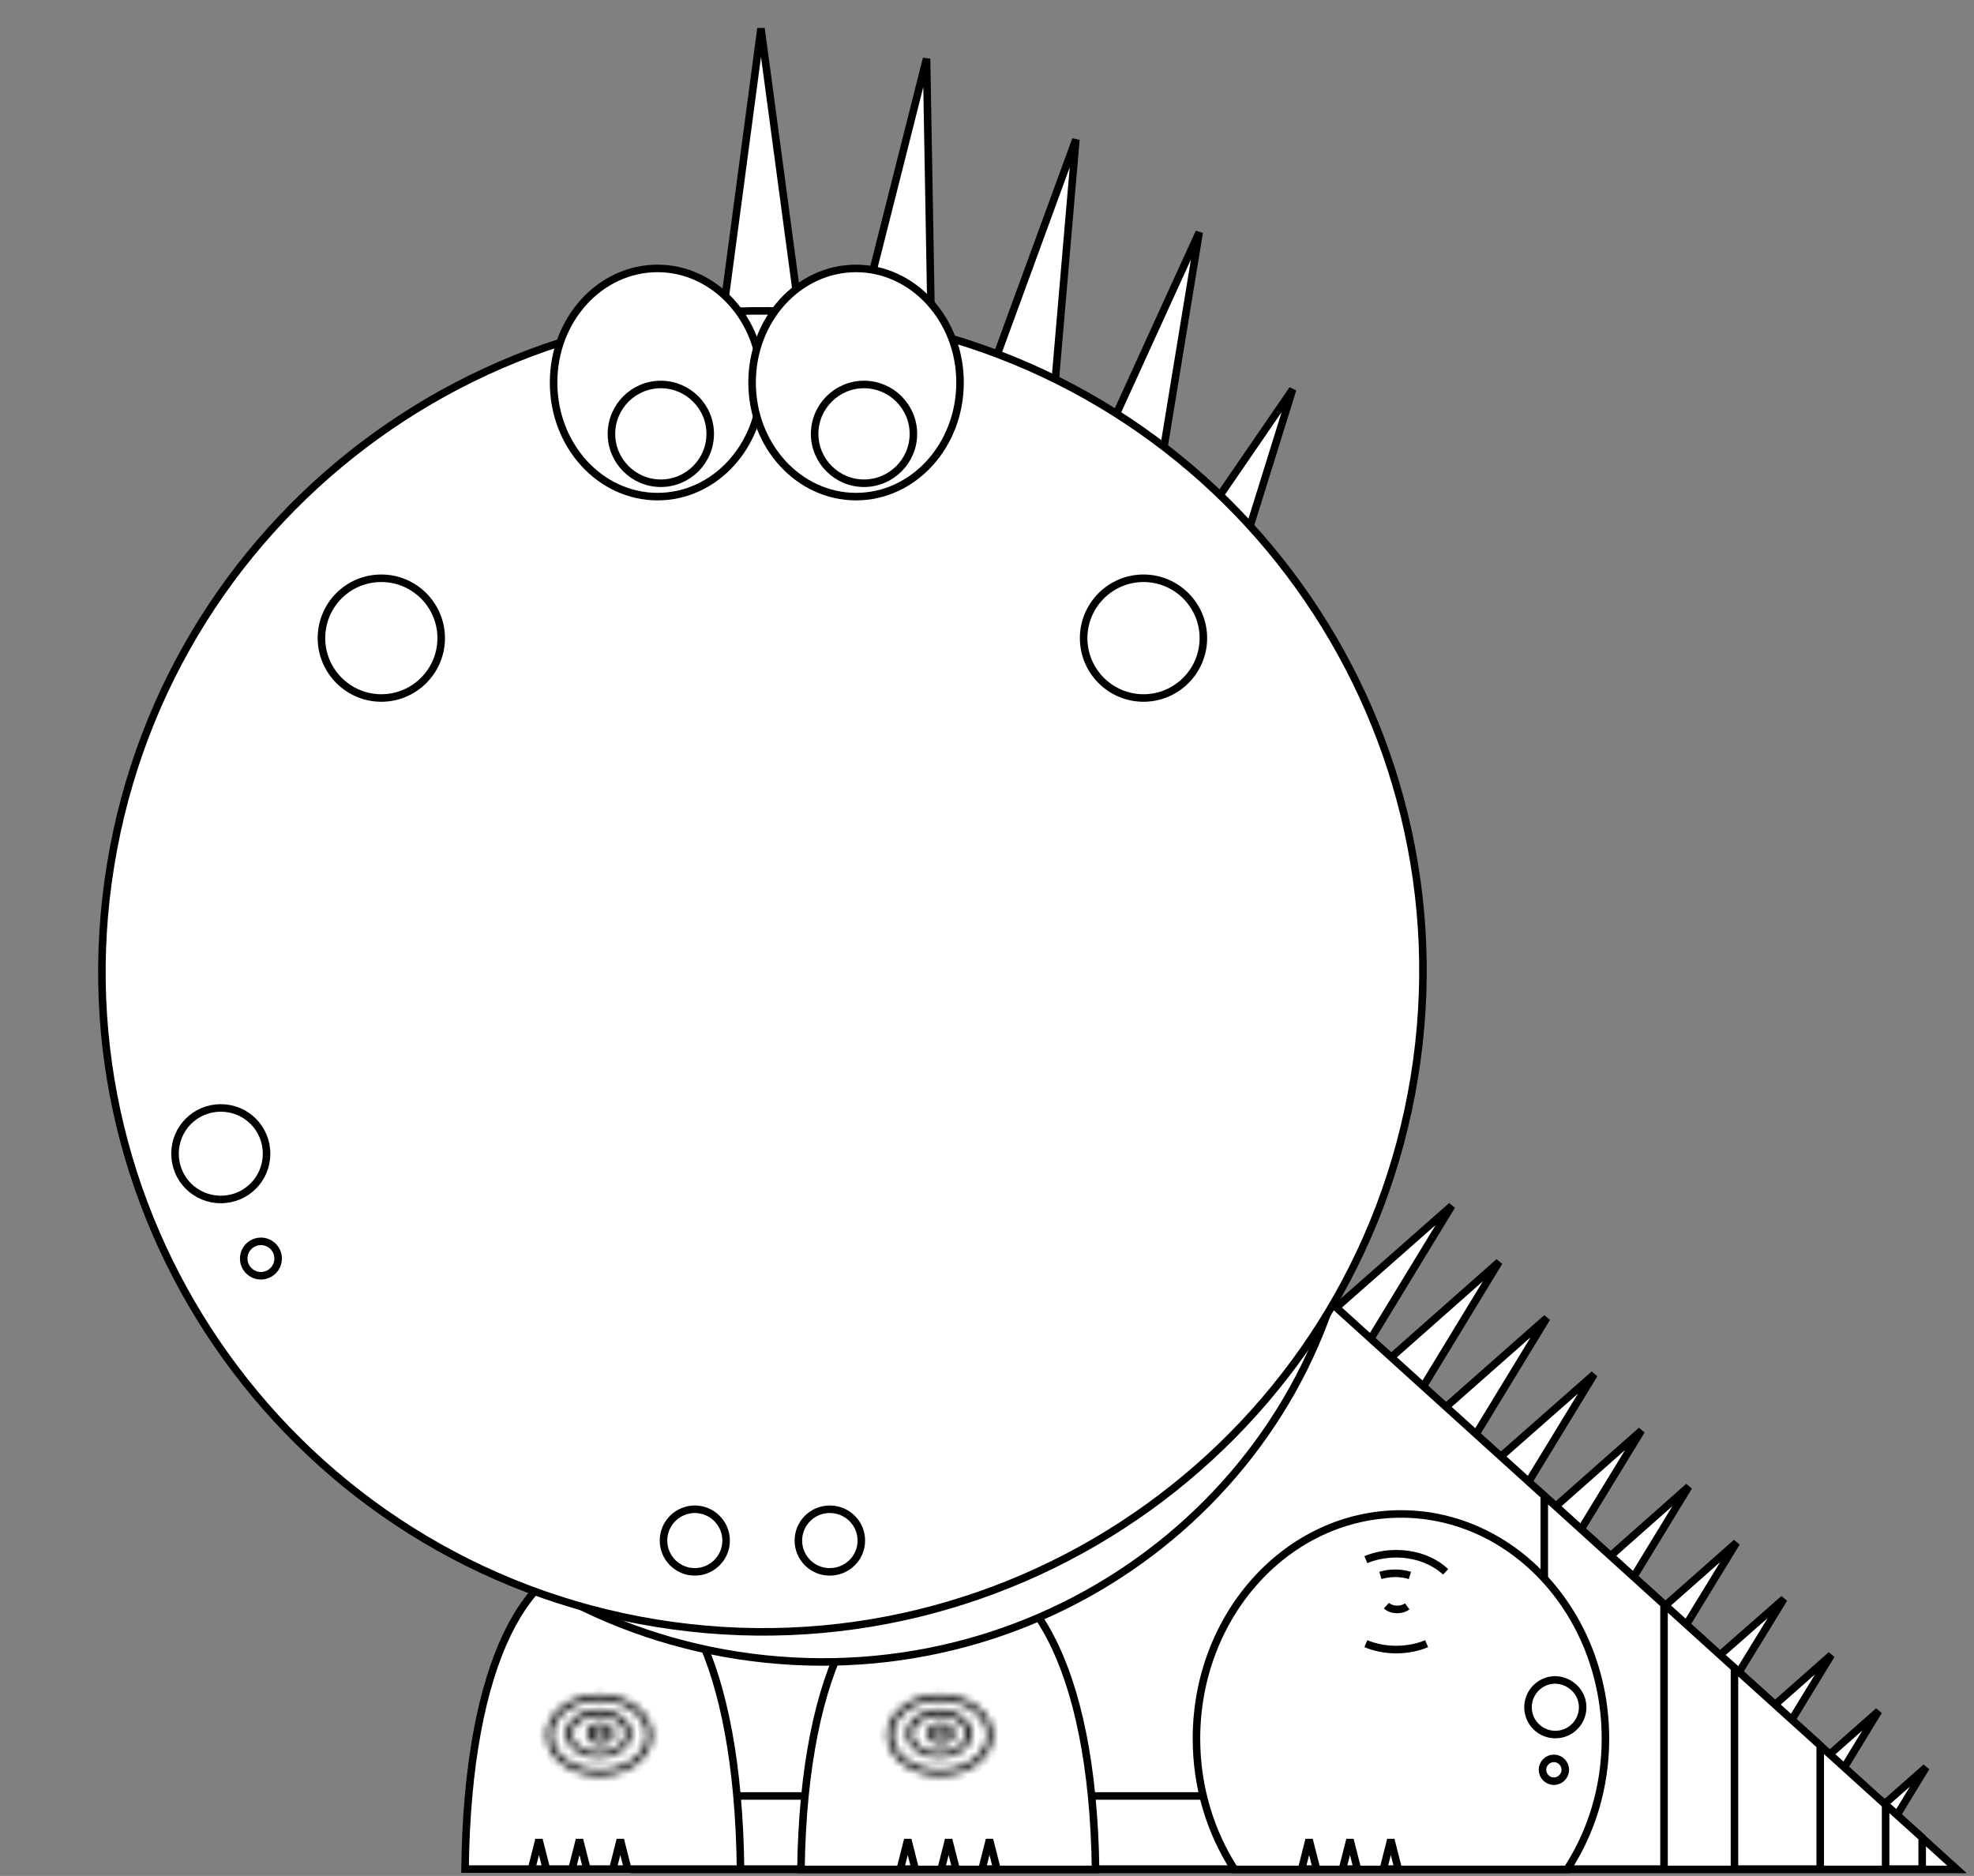 <svg width="262" height="249" viewBox="0 0 262 249" fill="none" xmlns="http://www.w3.org/2000/svg">
<rect x="0" y="0" width="262" height="249" fill="#808080" stroke="none"/>
<path d="M106.571 45.282H95.477L101.002 3.774L106.571 45.282Z" fill="white" stroke="black"/>
<path d="M123.718 49.683L112.711 48.421L122.978 7.789L123.718 49.683Z" fill="white" stroke="black"/>
<path d="M139.422 57.888L129.212 55.638L142.797 18.519L139.422 57.888Z" fill="white" stroke="black"/>
<path d="M152.764 69.85L142.771 66.778L159.167 30.827L152.764 69.85Z" fill="white" stroke="black"/>
<path d="M161.21 84.957L151.842 80.425L171.57 51.675L161.21 84.957Z" fill="white" stroke="black"/>
<path d="M180.729 179.682L175.431 175.246L192.682 160.049L180.729 179.682Z" fill="white" stroke="black"/>
<path d="M187.782 185.875L182.823 181.77L198.96 167.502L187.782 185.875Z" fill="white" stroke="black"/>
<path d="M194.837 192.112L190.211 188.25L205.296 174.935L194.837 192.112Z" fill="white" stroke="black"/>
<path d="M201.892 198.303L197.603 194.729L211.583 182.417L201.892 198.303Z" fill="white" stroke="black"/>
<path d="M208.9 204.54L204.99 201.256L217.853 189.879L208.9 204.54Z" fill="white" stroke="black"/>
<path d="M215.954 210.731L212.381 207.734L224.137 197.322L215.954 210.731Z" fill="white" stroke="black"/>
<path d="M223.01 216.967L219.769 214.215L230.473 204.755L223.01 216.967Z" fill="white" stroke="black"/>
<path d="M230.063 223.161L227.116 220.693L236.769 212.218L230.063 223.161Z" fill="white" stroke="black"/>
<path d="M237.116 229.4L234.505 227.218L243.055 219.67L237.116 229.4Z" fill="white" stroke="black"/>
<path d="M244.17 235.591L241.895 233.695L249.34 227.113L244.17 235.591Z" fill="white" stroke="black"/>
<path d="M251.227 241.825L249.283 240.178L255.642 234.577L251.227 241.825Z" fill="white" stroke="black"/>
<path d="M165.671 162.964L259.747 248.131H197.89H157.82H83.932C75.588 236.541 70.644 222.324 70.644 206.929C70.644 174.521 92.489 147.23 122.239 139.047L164.03 173.1L164.765 173.699L164.844 172.755L165.671 162.964Z" fill="white" stroke="black"/>
<path d="M220.858 248.083H204.966V198.555L220.858 212.957V248.083Z" fill="white" stroke="black"/>
<path d="M241.589 248.083H230.208V221.395L241.589 231.673V248.083Z" fill="white" stroke="black"/>
<path d="M255.122 248.083H250.268V239.534L255.122 243.911V248.083Z" fill="white" stroke="black"/>
<path d="M203.508 238.382C201.777 241.769 199.844 245.026 197.636 248.083H83.932C81.721 245.024 79.786 241.803 78.055 238.382H203.508Z" fill="white" stroke="black"/>
<path d="M61.723 248.083C61.888 234.171 63.996 223.826 67.289 216.959C70.623 210.008 75.115 206.709 79.981 206.709C84.872 206.709 89.377 210.009 92.716 216.959C96.015 223.826 98.123 234.171 98.288 248.083H61.723Z" fill="white" stroke="black"/>
<mask id="path-23-inside-1_1_8250" fill="white">
<path d="M79.55 235.674C75.711 235.674 72.543 233.275 72.543 230.299C72.543 227.324 75.663 224.925 79.55 224.925C83.389 224.925 86.556 227.324 86.556 230.299C86.556 233.275 83.437 235.674 79.55 235.674ZM79.55 225.692C76.143 225.692 73.311 227.756 73.311 230.299C73.311 232.843 76.095 234.906 79.55 234.906C83.005 234.906 85.788 232.843 85.788 230.299C85.788 227.756 83.005 225.692 79.55 225.692Z"/>
</mask>
<path d="M79.55 235.674C75.711 235.674 72.543 233.275 72.543 230.299C72.543 227.324 75.663 224.925 79.55 224.925C83.389 224.925 86.556 227.324 86.556 230.299C86.556 233.275 83.437 235.674 79.55 235.674ZM79.55 225.692C76.143 225.692 73.311 227.756 73.311 230.299C73.311 232.843 76.095 234.906 79.55 234.906C83.005 234.906 85.788 232.843 85.788 230.299C85.788 227.756 83.005 225.692 79.55 225.692Z" fill="white"/>
<path d="M79.55 234.674C77.832 234.674 76.298 234.136 75.214 233.308C74.131 232.48 73.543 231.408 73.543 230.299H71.543C71.543 232.166 72.539 233.781 74 234.897C75.46 236.013 77.429 236.674 79.55 236.674V234.674ZM73.543 230.299C73.543 228.106 75.953 225.925 79.55 225.925V223.925C75.372 223.925 71.543 226.542 71.543 230.299H73.543ZM79.55 225.925C81.268 225.925 82.802 226.463 83.886 227.291C84.968 228.118 85.556 229.19 85.556 230.299H87.556C87.556 228.433 86.561 226.818 85.1 225.702C83.64 224.586 81.671 223.925 79.55 223.925V225.925ZM85.556 230.299C85.556 232.493 83.146 234.674 79.55 234.674V236.674C83.728 236.674 87.556 234.056 87.556 230.299H85.556ZM79.55 224.692C77.653 224.692 75.881 225.265 74.56 226.236C73.241 227.206 72.311 228.631 72.311 230.299H74.311C74.311 229.425 74.797 228.545 75.745 227.848C76.692 227.151 78.04 226.692 79.55 226.692V224.692ZM72.311 230.299C72.311 231.962 73.223 233.387 74.54 234.361C75.858 235.334 77.631 235.906 79.55 235.906V233.906C78.014 233.906 76.668 233.446 75.729 232.752C74.791 232.059 74.311 231.18 74.311 230.299H72.311ZM79.55 235.906C81.469 235.906 83.242 235.334 84.559 234.361C85.876 233.387 86.788 231.962 86.788 230.299H84.788C84.788 231.18 84.309 232.059 83.37 232.752C82.432 233.446 81.086 233.906 79.55 233.906V235.906ZM86.788 230.299C86.788 228.637 85.876 227.212 84.559 226.238C83.242 225.264 81.469 224.692 79.55 224.692V226.692C81.086 226.692 82.432 227.152 83.37 227.846C84.309 228.54 84.788 229.418 84.788 230.299H86.788Z" fill="black" mask="url(#path-23-inside-1_1_8250)"/>
<mask id="path-25-inside-2_1_8250" fill="white">
<path d="M79.454 233.323C77.055 233.323 75.135 231.883 75.135 230.107C75.135 228.332 77.055 226.892 79.454 226.892C81.854 226.892 83.773 228.332 83.773 230.107C83.773 231.883 81.854 233.323 79.454 233.323ZM79.454 227.708C77.487 227.708 75.903 228.812 75.903 230.155C75.903 231.499 77.487 232.603 79.454 232.603C81.422 232.603 83.005 231.499 83.005 230.155C83.005 228.764 81.422 227.708 79.454 227.708Z"/>
</mask>
<path d="M79.454 233.323C77.055 233.323 75.135 231.883 75.135 230.107C75.135 228.332 77.055 226.892 79.454 226.892C81.854 226.892 83.773 228.332 83.773 230.107C83.773 231.883 81.854 233.323 79.454 233.323ZM79.454 227.708C77.487 227.708 75.903 228.812 75.903 230.155C75.903 231.499 77.487 232.603 79.454 232.603C81.422 232.603 83.005 231.499 83.005 230.155C83.005 228.764 81.422 227.708 79.454 227.708Z" fill="white"/>
<path d="M79.454 232.323C78.447 232.323 77.583 232.019 76.993 231.579C76.404 231.14 76.135 230.609 76.135 230.107H74.135C74.135 231.381 74.826 232.458 75.797 233.182C76.767 233.906 78.062 234.323 79.454 234.323V232.323ZM76.135 230.107C76.135 229.605 76.404 229.075 76.993 228.635C77.583 228.195 78.447 227.892 79.454 227.892V225.892C78.062 225.892 76.767 226.309 75.797 227.032C74.826 227.756 74.135 228.834 74.135 230.107H76.135ZM79.454 227.892C80.461 227.892 81.326 228.195 81.915 228.635C82.505 229.075 82.773 229.605 82.773 230.107H84.773C84.773 228.834 84.082 227.756 83.112 227.032C82.142 226.309 80.847 225.892 79.454 225.892V227.892ZM82.773 230.107C82.773 230.609 82.505 231.14 81.915 231.579C81.326 232.019 80.461 232.323 79.454 232.323V234.323C80.847 234.323 82.142 233.906 83.112 233.182C84.082 232.458 84.773 231.381 84.773 230.107H82.773ZM79.454 226.708C78.293 226.708 77.201 227.032 76.372 227.605C75.548 228.175 74.903 229.061 74.903 230.155H76.903C76.903 229.906 77.05 229.568 77.51 229.25C77.965 228.936 78.648 228.708 79.454 228.708V226.708ZM74.903 230.155C74.903 231.25 75.548 232.136 76.372 232.705C77.201 233.279 78.293 233.603 79.454 233.603V231.603C78.648 231.603 77.965 231.375 77.51 231.06C77.05 230.742 76.903 230.405 76.903 230.155H74.903ZM79.454 233.603C80.616 233.603 81.708 233.279 82.537 232.705C83.36 232.136 84.005 231.25 84.005 230.155H82.005C82.005 230.405 81.859 230.742 81.399 231.06C80.944 231.375 80.26 231.603 79.454 231.603V233.603ZM84.005 230.155C84.005 229.043 83.367 228.154 82.531 227.584C81.698 227.015 80.606 226.708 79.454 226.708V228.708C80.27 228.708 80.954 228.928 81.404 229.236C81.852 229.542 82.005 229.876 82.005 230.155H84.005Z" fill="black" mask="url(#path-25-inside-2_1_8250)"/>
<mask id="path-27-inside-3_1_8250" fill="white">
<path d="M79.694 231.499C78.686 231.499 77.87 230.875 77.87 230.059C77.87 229.244 78.686 228.668 79.694 228.668C80.701 228.668 81.517 229.292 81.517 230.059C81.517 230.875 80.701 231.499 79.694 231.499ZM79.694 229.436C79.07 229.436 78.638 229.771 78.638 230.059C78.638 230.347 79.07 230.683 79.694 230.683C80.318 230.683 80.749 230.347 80.749 230.059C80.749 229.771 80.318 229.436 79.694 229.436Z"/>
</mask>
<path d="M79.694 231.499C78.686 231.499 77.87 230.875 77.87 230.059C77.87 229.244 78.686 228.668 79.694 228.668C80.701 228.668 81.517 229.292 81.517 230.059C81.517 230.875 80.701 231.499 79.694 231.499ZM79.694 229.436C79.07 229.436 78.638 229.771 78.638 230.059C78.638 230.347 79.07 230.683 79.694 230.683C80.318 230.683 80.749 230.347 80.749 230.059C80.749 229.771 80.318 229.436 79.694 229.436Z" fill="white"/>
<path d="M81.517 230.059H82.517H81.517ZM79.694 230.499C79.39 230.499 79.156 230.404 79.02 230.297C78.889 230.195 78.87 230.109 78.87 230.059H76.87C76.87 231.643 78.377 232.499 79.694 232.499V230.499ZM78.87 230.059C78.87 230.018 78.881 229.949 79.002 229.859C79.133 229.761 79.371 229.668 79.694 229.668V227.668C78.425 227.668 76.87 228.439 76.87 230.059H78.87ZM79.694 229.668C79.998 229.668 80.236 229.763 80.376 229.87C80.516 229.977 80.517 230.053 80.517 230.059H82.517C82.517 229.298 82.11 228.678 81.59 228.281C81.071 227.884 80.397 227.668 79.694 227.668V229.668ZM80.517 230.059C80.517 230.109 80.498 230.195 80.368 230.297C80.231 230.404 79.998 230.499 79.694 230.499V232.499C81.011 232.499 82.517 231.643 82.517 230.059H80.517ZM79.694 228.436C79.208 228.436 78.752 228.565 78.39 228.799C78.073 229.003 77.638 229.425 77.638 230.059H79.638C79.638 230.24 79.572 230.361 79.535 230.413C79.498 230.466 79.469 230.483 79.474 230.48C79.484 230.474 79.556 230.436 79.694 230.436V228.436ZM77.638 230.059C77.638 230.693 78.073 231.115 78.39 231.32C78.752 231.553 79.208 231.683 79.694 231.683V229.683C79.556 229.683 79.484 229.645 79.474 229.639C79.469 229.636 79.498 229.652 79.535 229.706C79.572 229.758 79.638 229.879 79.638 230.059H77.638ZM79.694 231.683C80.18 231.683 80.635 231.553 80.998 231.32C81.314 231.115 81.749 230.693 81.749 230.059H79.749C79.749 229.879 79.816 229.758 79.852 229.706C79.89 229.652 79.919 229.636 79.913 229.639C79.904 229.645 79.832 229.683 79.694 229.683V231.683ZM81.749 230.059C81.749 229.425 81.314 229.003 80.998 228.799C80.635 228.565 80.18 228.436 79.694 228.436V230.436C79.832 230.436 79.904 230.474 79.913 230.48C79.919 230.483 79.89 230.466 79.852 230.413C79.816 230.361 79.749 230.24 79.749 230.059H81.749Z" fill="black" mask="url(#path-27-inside-3_1_8250)"/>
<path d="M106.305 248.131C106.498 234.391 108.748 224.184 112.26 217.41C115.811 210.562 120.611 207.285 125.859 207.285C131.107 207.285 135.907 210.551 139.458 217.393C142.97 224.16 145.22 234.367 145.412 248.131H106.305Z" fill="white" stroke="black"/>
<path d="M37.768 143.539L37.768 143.539C41.722 105.242 76.738 77.499 115.97 81.551C155.201 85.603 183.782 119.919 179.829 158.216C175.875 196.513 140.86 224.256 101.628 220.204C62.396 216.152 33.815 181.788 37.768 143.539Z" fill="white" stroke="black"/>
<mask id="path-31-inside-4_1_8250" fill="white">
<path d="M124.755 235.674C120.916 235.674 117.749 233.275 117.749 230.299C117.749 227.324 120.868 224.925 124.755 224.925C128.595 224.925 131.762 227.324 131.762 230.299C131.762 233.275 128.643 235.674 124.755 235.674ZM124.755 225.692C121.3 225.692 118.517 227.756 118.517 230.299C118.517 232.843 121.3 234.906 124.755 234.906C128.163 234.906 130.994 232.843 130.994 230.299C130.994 227.756 128.211 225.692 124.755 225.692Z"/>
</mask>
<path d="M124.755 235.674C120.916 235.674 117.749 233.275 117.749 230.299C117.749 227.324 120.868 224.925 124.755 224.925C128.595 224.925 131.762 227.324 131.762 230.299C131.762 233.275 128.643 235.674 124.755 235.674ZM124.755 225.692C121.3 225.692 118.517 227.756 118.517 230.299C118.517 232.843 121.3 234.906 124.755 234.906C128.163 234.906 130.994 232.843 130.994 230.299C130.994 227.756 128.211 225.692 124.755 225.692Z" fill="white"/>
<path d="M124.755 234.674C123.037 234.674 121.503 234.136 120.42 233.308C119.337 232.481 118.749 231.408 118.749 230.299H116.749C116.749 232.166 117.745 233.781 119.205 234.897C120.665 236.013 122.634 236.674 124.755 236.674V234.674ZM118.749 230.299C118.749 228.106 121.159 225.925 124.755 225.925V223.925C120.578 223.925 116.749 226.542 116.749 230.299H118.749ZM124.755 225.925C126.474 225.925 128.008 226.463 129.091 227.291C130.174 228.118 130.762 229.19 130.762 230.299H132.762C132.762 228.433 131.766 226.818 130.305 225.702C128.846 224.586 126.876 223.925 124.755 223.925V225.925ZM130.762 230.299C130.762 232.493 128.352 234.674 124.755 234.674V236.674C128.933 236.674 132.762 234.056 132.762 230.299H130.762ZM124.755 224.692C122.836 224.692 121.063 225.264 119.746 226.238C118.429 227.212 117.517 228.637 117.517 230.299H119.517C119.517 229.418 119.997 228.54 120.935 227.846C121.873 227.152 123.219 226.692 124.755 226.692V224.692ZM117.517 230.299C117.517 231.962 118.429 233.387 119.746 234.361C121.063 235.334 122.836 235.906 124.755 235.906V233.906C123.219 233.906 121.873 233.446 120.935 232.752C119.997 232.059 119.517 231.18 119.517 230.299H117.517ZM124.755 235.906C126.653 235.906 128.424 235.333 129.745 234.362C131.064 233.392 131.994 231.968 131.994 230.299H129.994C129.994 231.174 129.508 232.053 128.56 232.751C127.613 233.447 126.265 233.906 124.755 233.906V235.906ZM131.994 230.299C131.994 228.637 131.082 227.212 129.765 226.238C128.448 225.264 126.675 224.692 124.755 224.692V226.692C126.292 226.692 127.638 227.152 128.576 227.846C129.514 228.54 129.994 229.418 129.994 230.299H131.994Z" fill="black" mask="url(#path-31-inside-4_1_8250)"/>
<mask id="path-33-inside-5_1_8250" fill="white">
<path d="M124.66 233.323C122.26 233.323 120.341 231.883 120.341 230.107C120.341 228.332 122.26 226.892 124.66 226.892C127.059 226.892 128.979 228.332 128.979 230.107C128.979 231.883 127.059 233.323 124.66 233.323ZM124.66 227.708C122.692 227.708 121.109 228.812 121.109 230.155C121.109 231.499 122.692 232.603 124.66 232.603C126.627 232.603 128.211 231.499 128.211 230.155C128.211 228.764 126.627 227.708 124.66 227.708Z"/>
</mask>
<path d="M124.66 233.323C122.26 233.323 120.341 231.883 120.341 230.107C120.341 228.332 122.26 226.892 124.66 226.892C127.059 226.892 128.979 228.332 128.979 230.107C128.979 231.883 127.059 233.323 124.66 233.323ZM124.66 227.708C122.692 227.708 121.109 228.812 121.109 230.155C121.109 231.499 122.692 232.603 124.66 232.603C126.627 232.603 128.211 231.499 128.211 230.155C128.211 228.764 126.627 227.708 124.66 227.708Z" fill="white"/>
<path d="M124.66 232.323C123.653 232.323 122.788 232.019 122.199 231.579C121.609 231.14 121.341 230.609 121.341 230.107H119.341C119.341 231.381 120.032 232.458 121.003 233.182C121.972 233.906 123.267 234.323 124.66 234.323V232.323ZM121.341 230.107C121.341 229.605 121.609 229.075 122.199 228.635C122.788 228.195 123.653 227.892 124.66 227.892V225.892C123.267 225.892 121.972 226.309 121.003 227.032C120.032 227.757 119.341 228.834 119.341 230.107H121.341ZM124.66 227.892C125.667 227.892 126.531 228.195 127.121 228.635C127.71 229.075 127.979 229.605 127.979 230.107H129.979C129.979 228.834 129.288 227.757 128.317 227.032C127.347 226.309 126.052 225.892 124.66 225.892V227.892ZM127.979 230.107C127.979 230.609 127.71 231.14 127.121 231.579C126.531 232.019 125.667 232.323 124.66 232.323V234.323C126.052 234.323 127.347 233.906 128.317 233.182C129.288 232.458 129.979 231.381 129.979 230.107H127.979ZM124.66 226.708C123.498 226.708 122.406 227.032 121.578 227.605C120.754 228.175 120.109 229.061 120.109 230.155H122.109C122.109 229.906 122.255 229.568 122.715 229.25C123.17 228.936 123.854 228.708 124.66 228.708V226.708ZM120.109 230.155C120.109 231.25 120.754 232.136 121.578 232.705C122.406 233.279 123.498 233.603 124.66 233.603V231.603C123.854 231.603 123.17 231.375 122.715 231.06C122.255 230.742 122.109 230.405 122.109 230.155H120.109ZM124.66 233.603C125.821 233.603 126.913 233.279 127.742 232.705C128.566 232.136 129.211 231.25 129.211 230.155H127.211C127.211 230.405 127.064 230.742 126.604 231.06C126.15 231.375 125.466 231.603 124.66 231.603V233.603ZM129.211 230.155C129.211 229.043 128.572 228.154 127.737 227.584C126.904 227.015 125.812 226.708 124.66 226.708V228.708C125.475 228.708 126.159 228.928 126.61 229.236C127.058 229.542 127.211 229.876 127.211 230.155H129.211Z" fill="black" mask="url(#path-33-inside-5_1_8250)"/>
<mask id="path-35-inside-6_1_8250" fill="white">
<path d="M124.899 231.499C123.891 231.499 123.076 230.875 123.076 230.059C123.076 229.244 123.891 228.668 124.899 228.668C125.907 228.668 126.723 229.292 126.723 230.059C126.723 230.875 125.907 231.499 124.899 231.499ZM124.899 229.436C124.275 229.436 123.844 229.771 123.844 230.059C123.844 230.347 124.275 230.683 124.899 230.683C125.523 230.683 125.955 230.347 125.955 230.059C125.955 229.771 125.523 229.436 124.899 229.436Z"/>
</mask>
<path d="M124.899 231.499C123.891 231.499 123.076 230.875 123.076 230.059C123.076 229.244 123.891 228.668 124.899 228.668C125.907 228.668 126.723 229.292 126.723 230.059C126.723 230.875 125.907 231.499 124.899 231.499ZM124.899 229.436C124.275 229.436 123.844 229.771 123.844 230.059C123.844 230.347 124.275 230.683 124.899 230.683C125.523 230.683 125.955 230.347 125.955 230.059C125.955 229.771 125.523 229.436 124.899 229.436Z" fill="white"/>
<path d="M125.955 230.059H124.955H125.955ZM124.899 230.499C124.595 230.499 124.362 230.404 124.225 230.297C124.095 230.195 124.076 230.109 124.076 230.059H122.076C122.076 231.643 123.582 232.499 124.899 232.499V230.499ZM124.076 230.059C124.076 230.018 124.087 229.949 124.207 229.859C124.339 229.761 124.577 229.668 124.899 229.668V227.668C123.631 227.668 122.076 228.439 122.076 230.059H124.076ZM124.899 229.668C125.203 229.668 125.441 229.763 125.582 229.87C125.722 229.977 125.723 230.053 125.723 230.059H127.723C127.723 229.298 127.316 228.678 126.796 228.281C126.277 227.884 125.603 227.668 124.899 227.668V229.668ZM125.723 230.059C125.723 230.109 125.704 230.195 125.573 230.297C125.437 230.404 125.203 230.499 124.899 230.499V232.499C126.216 232.499 127.723 231.643 127.723 230.059H125.723ZM124.899 228.436C124.413 228.436 123.958 228.565 123.595 228.799C123.279 229.003 122.844 229.425 122.844 230.059H124.844C124.844 230.24 124.777 230.361 124.741 230.413C124.703 230.466 124.674 230.483 124.68 230.48C124.689 230.474 124.761 230.436 124.899 230.436V228.436ZM122.844 230.059C122.844 230.693 123.279 231.115 123.595 231.32C123.958 231.553 124.413 231.683 124.899 231.683V229.683C124.761 229.683 124.689 229.645 124.68 229.639C124.674 229.636 124.703 229.652 124.741 229.706C124.777 229.758 124.844 229.879 124.844 230.059H122.844ZM124.899 231.683C125.385 231.683 125.841 231.553 126.203 231.32C126.52 231.115 126.955 230.693 126.955 230.059H124.955C124.955 229.879 125.021 229.758 125.058 229.706C125.095 229.652 125.124 229.636 125.119 229.639C125.109 229.645 125.037 229.683 124.899 229.683V231.683ZM126.955 230.059C126.955 229.425 126.52 229.003 126.203 228.799C125.841 228.565 125.385 228.436 124.899 228.436V230.436C125.037 230.436 125.109 230.474 125.119 230.48C125.124 230.483 125.095 230.466 125.058 230.413C125.021 230.361 124.955 230.24 124.955 230.059H126.955Z" fill="black" mask="url(#path-35-inside-6_1_8250)"/>
<path d="M185.941 200.95C200.883 200.95 213.083 214.263 213.083 230.779C213.083 237.252 211.203 243.216 207.987 248.131H163.85C160.68 243.215 158.8 237.251 158.8 230.779C158.8 214.263 171 200.95 185.941 200.95Z" fill="white" stroke="black"/>
<path d="M185.317 206.229C188.016 206.229 190.354 207.186 191.869 208.636C191.653 208.432 191.421 208.238 191.176 208.057C189.649 206.926 187.575 206.237 185.317 206.237C183.863 206.237 182.487 206.517 181.285 207.014C182.47 206.516 183.84 206.229 185.317 206.229ZM181.285 218.169C182.487 218.666 183.863 218.946 185.317 218.946C186.772 218.946 188.148 218.666 189.35 218.169C188.165 218.667 186.795 218.954 185.317 218.954C183.84 218.954 182.47 218.667 181.285 218.169Z" fill="white" stroke="black"/>
<path d="M185.173 208.828C184.483 208.828 183.821 208.927 183.217 209.11C183.815 208.924 184.475 208.82 185.173 208.82C185.872 208.82 186.532 208.924 187.13 209.11C186.525 208.927 185.864 208.828 185.173 208.828Z" fill="white" stroke="black"/>
<path d="M185.462 213.627C184.814 213.627 184.324 213.418 184.019 213.126C184.079 213.18 184.142 213.228 184.207 213.271C184.533 213.489 184.968 213.619 185.462 213.619C185.936 213.619 186.368 213.486 186.694 213.275C186.719 213.259 186.743 213.242 186.768 213.224C186.46 213.461 186.018 213.627 185.462 213.627Z" fill="white" stroke="black"/>
<path d="M115.298 42.414C163.08 50.203 195.5 95.253 187.71 143.034C179.921 190.816 134.872 223.236 87.09 215.447C39.309 207.657 6.888 162.608 14.678 114.827C22.467 67.045 67.516 34.625 115.298 42.414Z" fill="white" stroke="black"/>
<path d="M101.077 50.772C101.077 59.178 94.876 65.917 87.276 65.917C79.676 65.917 73.475 59.178 73.475 50.772C73.475 42.367 79.676 35.628 87.276 35.628C94.829 35.628 101.077 42.368 101.077 50.772Z" fill="white" stroke="black"/>
<path d="M127.422 50.772C127.422 59.178 121.222 65.917 113.622 65.917C106.021 65.917 99.821 59.178 99.821 50.772C99.821 42.367 106.021 35.628 113.622 35.628C121.175 35.628 127.422 42.368 127.422 50.772Z" fill="white" stroke="black"/>
<path d="M94.263 57.587C94.263 61.198 91.319 64.141 87.708 64.141C84.097 64.141 81.154 61.198 81.154 57.587C81.154 53.976 84.097 51.032 87.708 51.032C91.319 51.032 94.263 53.976 94.263 57.587Z" fill="white" stroke="black"/>
<path d="M121.232 57.587C121.232 61.198 118.289 64.141 114.678 64.141C111.067 64.141 108.124 61.198 108.124 57.587C108.124 53.976 111.067 51.032 114.678 51.032C118.289 51.032 121.232 53.976 121.232 57.587Z" fill="white" stroke="black"/>
<path d="M96.374 204.481C96.374 206.793 94.49 208.636 92.219 208.636C89.907 208.636 88.064 206.752 88.064 204.481C88.064 202.169 89.948 200.326 92.219 200.326C94.531 200.326 96.374 202.211 96.374 204.481Z" fill="white" stroke="black"/>
<path d="M114.322 204.481C114.322 206.79 112.441 208.636 110.119 208.636C107.807 208.636 105.964 206.752 105.964 204.481C105.964 202.169 107.848 200.326 110.119 200.326C112.482 200.326 114.322 202.214 114.322 204.481Z" fill="white" stroke="black"/>
<path d="M50.613 92.647C46.234 92.647 42.666 89.079 42.666 84.701C42.666 80.32 46.188 76.754 50.613 76.754C54.991 76.754 58.559 80.322 58.559 84.701C58.559 89.079 54.991 92.647 50.613 92.647Z" fill="white" stroke="black"/>
<path d="M151.773 92.647C147.394 92.647 143.827 89.079 143.827 84.701C143.827 80.322 147.394 76.754 151.773 76.754C156.152 76.754 159.719 80.322 159.719 84.701C159.719 89.079 156.152 92.647 151.773 92.647Z" fill="white" stroke="black"/>
<path d="M72.524 248.083H70.546L71.535 244.186L72.524 248.083Z" fill="white" stroke="black"/>
<path d="M77.899 248.083H75.921L76.91 244.186L77.899 248.083Z" fill="white" stroke="black"/>
<path d="M83.321 248.083H81.343L82.332 244.186L83.321 248.083Z" fill="white" stroke="black"/>
<path d="M121.473 248.083H119.495L120.484 244.186L121.473 248.083Z" fill="white" stroke="black"/>
<path d="M126.896 248.083H124.918L125.907 244.186L126.896 248.083Z" fill="white" stroke="black"/>
<path d="M132.319 248.083H130.341L131.33 244.186L132.319 248.083Z" fill="white" stroke="black"/>
<path d="M174.741 248.083H172.763L173.752 244.186L174.741 248.083Z" fill="white" stroke="black"/>
<path d="M180.164 248.083H178.186L179.175 244.186L180.164 248.083Z" fill="white" stroke="black"/>
<path d="M185.586 248.083H183.609L184.597 244.186L185.586 248.083Z" fill="white" stroke="black"/>
<path d="M210.06 226.604C210.06 228.587 208.456 230.231 206.433 230.231C204.45 230.231 202.806 228.628 202.806 226.604C202.806 224.623 204.406 222.98 206.427 222.977C208.422 223.022 210.06 224.636 210.06 226.604Z" fill="white" stroke="black"/>
<path d="M207.756 234.906C207.756 235.734 207.068 236.422 206.241 236.422C205.413 236.422 204.725 235.734 204.725 234.906C204.725 234.079 205.413 233.391 206.241 233.391C207.068 233.391 207.756 234.079 207.756 234.906Z" fill="white" stroke="black"/>
<path d="M35.38 153.133C35.38 156.504 32.676 159.207 29.305 159.207C25.934 159.207 23.23 156.504 23.23 153.133C23.23 149.762 25.934 147.058 29.305 147.058C32.676 147.058 35.38 149.762 35.38 153.133Z" fill="white" stroke="black"/>
<path d="M36.915 167.05C36.915 168.309 35.892 169.333 34.632 169.333C33.373 169.333 32.349 168.309 32.349 167.05C32.349 165.79 33.373 164.766 34.632 164.766C35.892 164.766 36.915 165.79 36.915 167.05Z" fill="white" stroke="black"/>
</svg>
